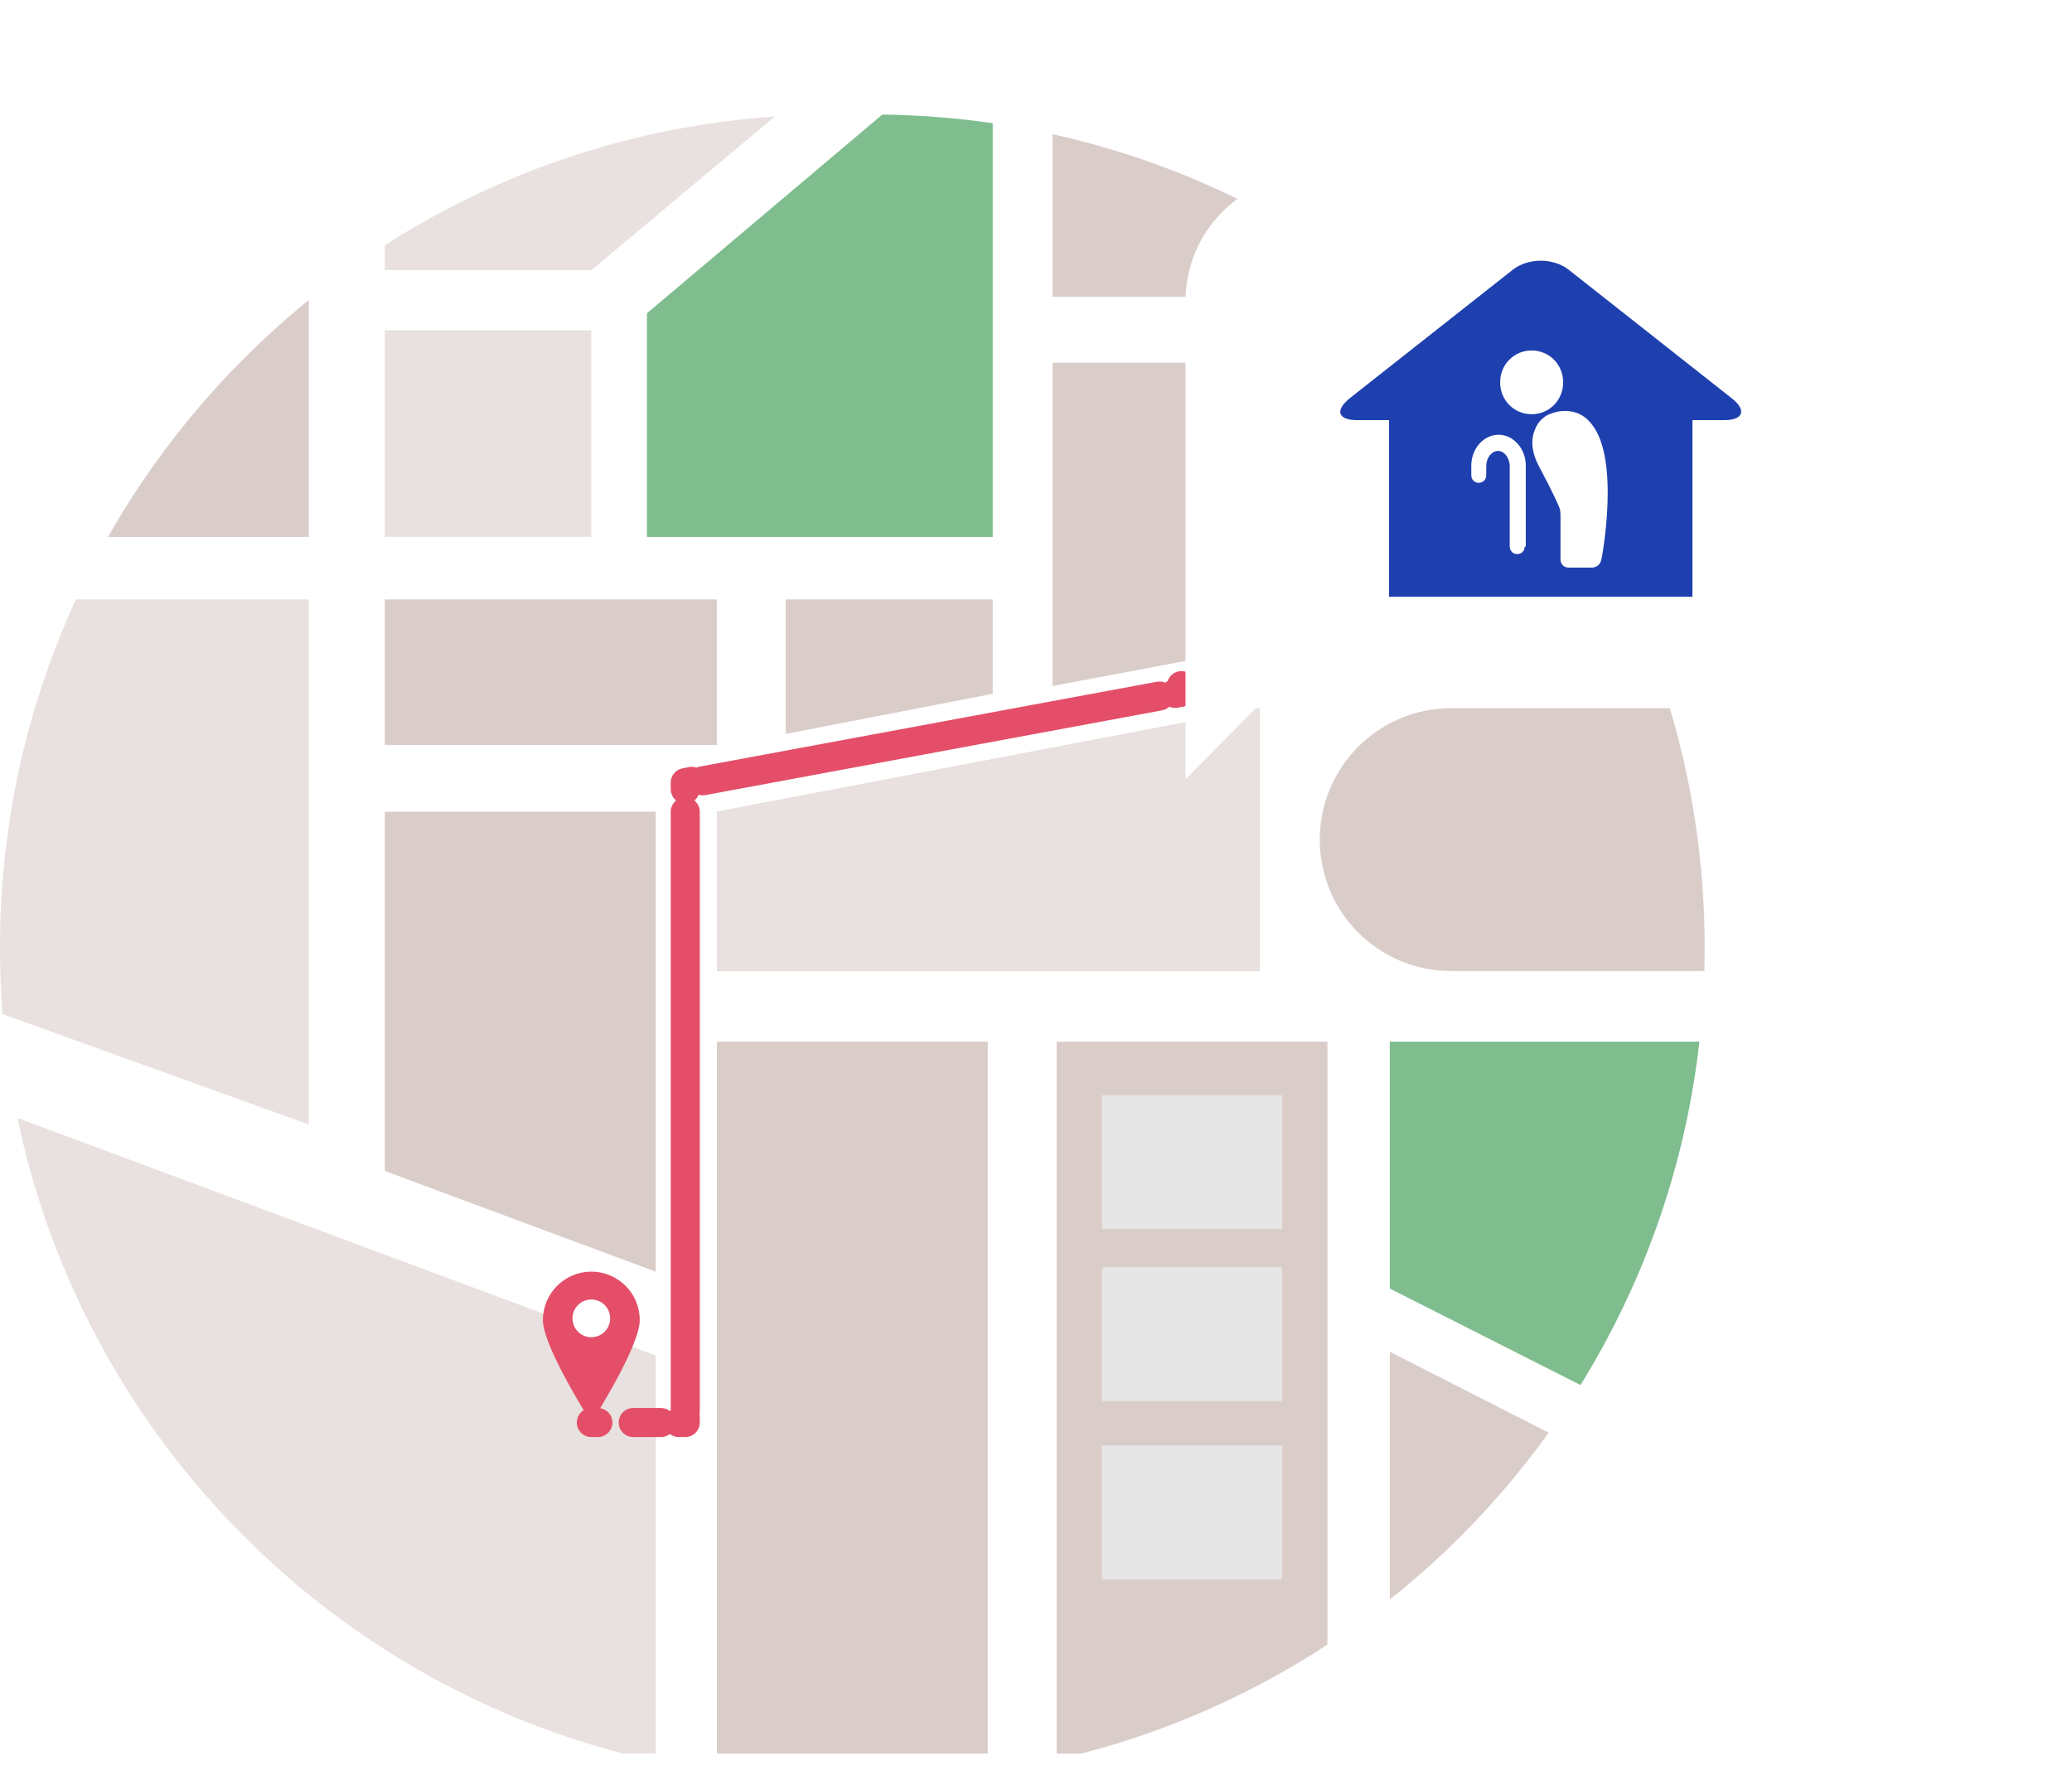 <svg width="199" height="171" viewBox="0 0 199 171" fill="none" xmlns="http://www.w3.org/2000/svg">
<g clip-path="url(#clip0_1188_6816)">
<path d="M0 91C0 46.817 35.817 11 80 11H83.721C127.904 11 163.721 46.817 163.721 91C163.721 135.183 127.904 171 83.721 171H80C35.817 171 0 135.183 0 91Z" fill="#FAFAFA"/>
<g clip-path="url(#clip1_1188_6816)">
<path d="M163.715 11H0V171H163.715V11Z" fill="white"/>
<path d="M127.489 100.058H101.479V168.439H127.489V100.058Z" fill="#DACDC9"/>
<path d="M163.715 139.072L133.48 123.775V100.058H163.715V139.072Z" fill="#7FBD8E"/>
<path d="M94.866 100.058H68.855V168.439H94.866V100.058Z" fill="#DACDC9"/>
<path d="M62.978 168.445H0V106.76L62.978 130.199V168.445Z" fill="#E9E1DF"/>
<path d="M62.977 122.151L36.96 112.48V77.971H62.977V122.151Z" fill="#DACDC9"/>
<path d="M120.971 68.029L68.855 77.971V93.275H120.971V68.029Z" fill="#DACDC9"/>
<path d="M120.971 68.029L68.855 77.971V93.275H120.971V68.029Z" fill="#E9E1DF"/>
<path d="M68.849 57.577H36.96V71.553H68.849V57.577Z" fill="#DACDC9"/>
<path d="M56.786 31.721H36.96V51.568H56.786V31.721Z" fill="#E9E1DF"/>
<path d="M29.663 11H0V51.574H29.663V11Z" fill="#DACDC9"/>
<path d="M74.657 11H36.96V25.951H56.792L74.657 11Z" fill="#E9E1DF"/>
<path d="M95.344 11V51.574H62.136V30.091L84.746 11H95.344Z" fill="#7FBD8E"/>
<path d="M95.344 66.645L75.461 70.496V57.577H95.344V66.645Z" fill="#DACDC9"/>
<path d="M126.76 61.063L101.089 65.896V34.836H126.76V61.063Z" fill="#DACDC9"/>
<path d="M126.754 11H101.089V28.506H126.754V11Z" fill="#DACDC9"/>
<path d="M123.133 138.851H105.841V151.701H123.133V138.851Z" fill="#E6E6E6"/>
<path d="M123.133 121.742H105.841V134.591H123.133V121.742Z" fill="#E6E6E6"/>
<path d="M123.133 105.193H105.841V118.042H123.133V105.193Z" fill="#E6E6E6"/>
<path d="M163.715 68.029H139.363C132.399 68.029 126.754 73.68 126.754 80.652C126.754 87.624 132.399 93.275 139.363 93.275H163.715V68.029Z" fill="#DACDC9"/>
<path d="M163.721 168.445H133.48V129.841L163.721 145.257V168.445Z" fill="#DACDC9"/>
<path d="M163.715 11H142.443V60.724H163.715V11Z" fill="#E9E1DF"/>
<path d="M61.444 126.808C61.444 129.381 56.793 136.643 56.793 136.643C56.793 136.643 52.141 129.381 52.141 126.808C52.141 124.234 54.222 122.151 56.793 122.151C59.364 122.151 61.444 124.234 61.444 126.808Z" fill="#E44E68"/>
<path d="M56.793 128.45C57.793 128.45 58.603 127.639 58.603 126.638C58.603 125.637 57.793 124.825 56.793 124.825C55.793 124.825 54.982 125.637 54.982 126.638C54.982 127.639 55.793 128.45 56.793 128.45Z" fill="white"/>
<path d="M56.793 136.643H57.422" stroke="#E44E68" stroke-width="2.791" stroke-linecap="round" stroke-linejoin="round"/>
<path fill-rule="evenodd" clip-rule="evenodd" d="M135.875 13.932C135.875 13.162 135.25 12.537 134.48 12.537C133.709 12.537 133.084 13.162 133.084 13.932V14.562C133.084 15.044 133.329 15.469 133.701 15.72C133.329 15.97 133.084 16.395 133.084 16.877V26.467C133.084 27.238 133.709 27.862 134.48 27.862C135.25 27.862 135.875 27.238 135.875 26.467V16.877C135.875 16.395 135.631 15.97 135.259 15.72C135.631 15.469 135.875 15.044 135.875 14.562V13.932ZM114.866 65.844C114.858 65.073 114.227 64.455 113.456 64.463C112.849 64.469 112.336 64.862 112.15 65.406C112.066 65.455 111.988 65.513 111.917 65.578C111.671 65.471 111.391 65.433 111.106 65.486L67.245 73.628C67.124 73.651 67.009 73.688 66.902 73.739C66.669 73.654 66.411 73.631 66.15 73.684L65.534 73.81C64.885 73.943 64.418 74.514 64.418 75.177V75.807C64.418 76.245 64.62 76.636 64.936 76.892C64.62 77.148 64.418 77.539 64.418 77.978V135.477C64.39 135.495 64.362 135.515 64.336 135.535C64.101 135.355 63.806 135.248 63.487 135.248H60.816C60.045 135.248 59.42 135.872 59.42 136.643C59.42 137.414 60.045 138.038 60.816 138.038H63.487C63.806 138.038 64.101 137.931 64.336 137.751C64.571 137.931 64.865 138.038 65.184 138.038H65.813C66.584 138.038 67.208 137.413 67.208 136.643V136.014C67.208 135.926 67.2 135.841 67.185 135.758C67.201 135.674 67.209 135.588 67.209 135.5V77.978C67.209 77.539 67.006 77.148 66.69 76.892C66.871 76.746 67.014 76.556 67.104 76.338C67.308 76.399 67.53 76.413 67.754 76.372L111.616 68.23C111.883 68.18 112.118 68.058 112.304 67.886C112.554 67.996 112.839 68.032 113.127 67.977L113.743 67.857C114.404 67.729 114.879 67.147 114.872 66.473L114.866 65.844Z" fill="#E44E68"/>
<path d="M0 57.577H29.663V108.018L0 97.321V57.577Z" fill="#E9E1DF"/>
</g>
</g>
<g filter="url(#filter0_dd_1188_6816)">
<path d="M170.907 8.858H125.814C119.196 8.858 113.86 14.253 113.86 20.946V66.858L125.608 54.978C125.608 54.978 125.711 54.978 125.814 54.978H170.907C177.474 54.978 182.86 49.582 182.86 42.89V20.946C182.86 14.305 177.525 8.858 170.907 8.858Z" fill="white"/>
<path d="M166.29 30.232L150.695 17.937C149.207 16.743 146.745 16.743 145.257 17.937L129.661 30.232C128.174 31.425 128.481 32.359 130.38 32.359H133.406V49.323H162.545V32.359H165.572C167.47 32.359 167.778 31.373 166.29 30.232ZM146.437 44.498C146.437 44.913 146.129 45.225 145.719 45.225C145.308 45.225 145 44.913 145 44.498V36.82C145 35.99 144.487 35.316 143.872 35.316C143.256 35.316 142.743 35.99 142.743 36.769V36.872V37.65C142.743 38.066 142.435 38.377 142.025 38.377C141.614 38.377 141.307 38.066 141.307 37.65V36.717C141.307 35.108 142.487 33.76 143.923 33.76C145.359 33.76 146.539 35.108 146.539 36.717V44.498H146.437ZM144.077 28.727C144.077 27.015 145.411 25.666 147.104 25.666C148.797 25.666 150.13 27.015 150.13 28.727C150.13 30.439 148.797 31.788 147.104 31.788C145.411 31.788 144.077 30.439 144.077 28.727ZM153.773 45.795C153.722 46.21 153.311 46.522 152.901 46.522H150.643C150.182 46.522 149.874 46.158 149.874 45.743V41.593C149.874 41.593 149.874 41.126 149.823 40.919C149.771 40.711 149.207 39.414 147.822 36.82C146.95 35.212 147.104 33.967 147.412 33.293C147.668 32.566 148.13 32.203 148.284 32.099C148.591 31.788 149.412 31.581 149.669 31.529C151.003 31.321 152.08 31.736 152.849 32.722C155.62 36.094 153.875 45.484 153.773 45.899V45.795Z" fill="#1E40AF"/>
</g>
<defs>
<filter id="filter0_dd_1188_6816" x="97.86" y="0.858" width="101" height="90" filterUnits="userSpaceOnUse" color-interpolation-filters="sRGB">
<feFlood flood-opacity="0" result="BackgroundImageFix"/>
<feColorMatrix in="SourceAlpha" type="matrix" values="0 0 0 0 0 0 0 0 0 0 0 0 0 0 0 0 0 0 127 0" result="hardAlpha"/>
<feOffset/>
<feGaussianBlur stdDeviation="4"/>
<feComposite in2="hardAlpha" operator="out"/>
<feColorMatrix type="matrix" values="0 0 0 0 0 0 0 0 0 0 0 0 0 0 0 0 0 0 0.12 0"/>
<feBlend mode="normal" in2="BackgroundImageFix" result="effect1_dropShadow_1188_6816"/>
<feColorMatrix in="SourceAlpha" type="matrix" values="0 0 0 0 0 0 0 0 0 0 0 0 0 0 0 0 0 0 127 0" result="hardAlpha"/>
<feOffset dy="8"/>
<feGaussianBlur stdDeviation="8"/>
<feComposite in2="hardAlpha" operator="out"/>
<feColorMatrix type="matrix" values="0 0 0 0 0 0 0 0 0 0 0 0 0 0 0 0 0 0 0.12 0"/>
<feBlend mode="normal" in2="effect1_dropShadow_1188_6816" result="effect2_dropShadow_1188_6816"/>
<feBlend mode="normal" in="SourceGraphic" in2="effect2_dropShadow_1188_6816" result="shape"/>
</filter>
<clipPath id="clip0_1188_6816">
<path d="M0 91C0 46.817 35.817 11 80 11H83.721C127.904 11 163.721 46.817 163.721 91C163.721 135.183 127.904 171 83.721 171H80C35.817 171 0 135.183 0 91Z" fill="white"/>
</clipPath>
<clipPath id="clip1_1188_6816">
<rect width="163.721" height="160" fill="white" transform="translate(0 11)"/>
</clipPath>
</defs>
</svg>

